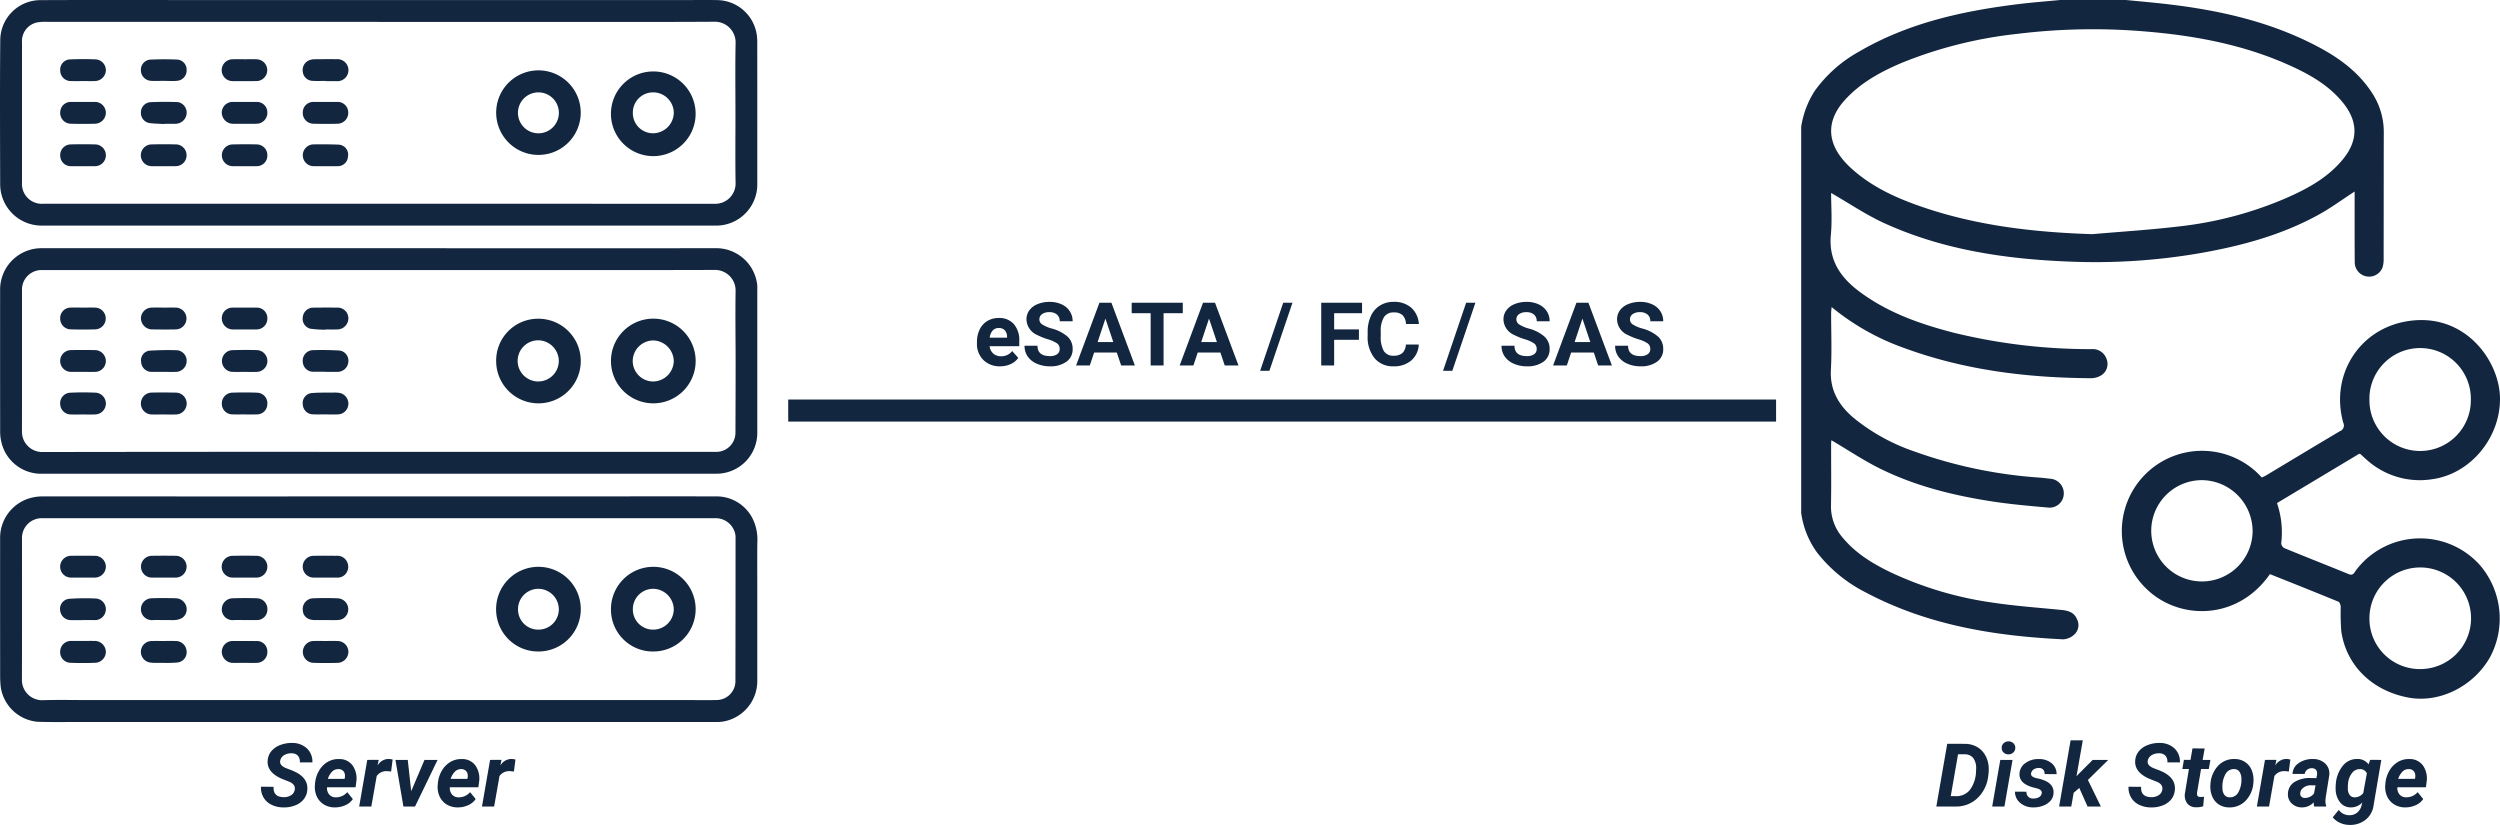<svg xmlns="http://www.w3.org/2000/svg" width="566.795" height="187.022" viewBox="0 0 566.795 187.022">
  <g id="Grupo_1071896" data-name="Grupo 1071896" transform="translate(-517 -1848.488)">
    <g id="Grupo_155295" data-name="Grupo 155295" transform="translate(517 1848.488)">
      <path id="Trazado_197123" data-name="Trazado 197123" d="M4860.691,4270.216h68.87c2.634,0,5.268-.04,7.9.008a9.185,9.185,0,0,1,8.849,7.621,10.482,10.482,0,0,1,.152,1.765q.016,10.456.008,20.912,0,5.73,0,11.461a9.332,9.332,0,0,1-9.384,9.368q-40.555,0-81.109-.006-35.868,0-71.735,0a9.384,9.384,0,0,1-9.424-9.272c-.028-10.922-.08-21.846.019-32.768a9.115,9.115,0,0,1,8.93-9.071c9.838-.058,19.677-.025,29.515-.026q23.706,0,47.411,0Zm-.073,4.956v-.021h-28.733q-23.118,0-46.237.006a10.906,10.906,0,0,0-2.46.128,4.32,4.32,0,0,0-3.42,4.535q-.011,15.879,0,31.757a4.493,4.493,0,0,0,4.833,4.818h77.535q37.373,0,74.746.009a4.6,4.6,0,0,0,4.667-4.675c-.088-5.162-.028-10.326-.028-15.489,0-5.448-.077-10.9.033-16.343a4.692,4.692,0,0,0-4.8-4.768c-13.475.081-26.951.039-40.427.04Z" transform="translate(-4774.778 -4270.2)" fill="#12263f"/>
      <path id="Trazado_197124" data-name="Trazado 197124" d="M4860.757,5047.635q-35.01,0-70.02,0c-2.427,0-4.855.028-7.28-.057a9.265,9.265,0,0,1-8.363-7.812,22.671,22.671,0,0,1-.143-2.469q-.015-15.61-.006-31.22a9.351,9.351,0,0,1,7.514-9.385,10.106,10.106,0,0,1,2.147-.207q17.391-.01,34.782.008,20.569,0,41.136-.016,25.293,0,50.585,0c8.65,0,17.3-.023,25.952.01a9.131,9.131,0,0,1,8.5,5.052,10.767,10.767,0,0,1,1.058,5.386c-.037,3.484-.01,6.97-.01,10.454q0,10.459,0,20.917a9.322,9.322,0,0,1-7.923,9.259,11.212,11.212,0,0,1-1.7.077q-27.231,0-54.462-.009-9.877,0-19.755.012Zm.019-4.972v0h71.255c1.857,0,3.715.033,5.57-.021a4.282,4.282,0,0,0,4.051-4.18q.03-16.345.03-32.69a3.642,3.642,0,0,0-.216-1.282,4.526,4.526,0,0,0-4.536-3.062q-18.394,0-36.788,0h-44.622l-45.083,0q-12.934,0-25.868,0a4.476,4.476,0,0,0-4.664,4.678c0,10.613.022,21.227-.016,31.84a4.581,4.581,0,0,0,4.754,4.739c3.482-.106,6.969-.027,10.454-.026l24.55,0Z" transform="translate(-4774.918 -4883.938)" fill="#12263f"/>
      <path id="Trazado_197125" data-name="Trazado 197125" d="M4860.76,4684.52h-76.225a9.245,9.245,0,0,1-9.363-7.409,9.742,9.742,0,0,1-.225-2.146q-.021-16-.008-31.992a9.375,9.375,0,0,1,9.587-9.583l135.64.006q8.4,0,16.81-.006a9.352,9.352,0,0,1,9.594,8.177,6.887,6.887,0,0,1,.034,1.083q0,16.305,0,32.611a9.258,9.258,0,0,1-9.229,9.256Q4899.066,4684.528,4860.76,4684.52Zm0-4.956H4875.1q31.1,0,62.208,0a4.346,4.346,0,0,0,4.345-4.311q.029-7.668.039-15.337c0-5.6-.092-11.206-.008-16.807a4.659,4.659,0,0,0-4.785-4.794c-15.235.054-30.471.027-45.707.027H4784.511a4.424,4.424,0,0,0-4.611,4.555c-.006,10.665.009,21.33-.01,32a4.6,4.6,0,0,0,4.722,4.7Q4822.688,4679.528,4860.764,4679.564Z" transform="translate(-4774.912 -4577.115)" fill="#12263f"/>
      <path id="Trazado_197126" data-name="Trazado 197126" d="M5668.737,4382.9a9.6,9.6,0,0,1,19.194.045,9.6,9.6,0,1,1-19.194-.045Zm4.962.017a4.577,4.577,0,0,0,4.641,4.663,4.744,4.744,0,0,0,4.645-4.643,4.683,4.683,0,0,0-4.619-4.631A4.571,4.571,0,0,0,5673.7,4382.915Z" transform="translate(-5530.222 -4357.364)" fill="#12263f"/>
      <path id="Trazado_197127" data-name="Trazado 197127" d="M5500.792,4382.907a9.585,9.585,0,0,1,19.17-.011,9.585,9.585,0,1,1-19.17.011Zm9.579-4.6a4.64,4.64,0,0,0-.006,9.28,4.64,4.64,0,1,0,.006-9.28Z" transform="translate(-5388.3 -4357.364)" fill="#12263f"/>
      <path id="Trazado_197128" data-name="Trazado 197128" d="M4986.082,4361.83c-1.027,0-2.062.076-3.08-.021a2.418,2.418,0,0,1-2.094-2.388,2.321,2.321,0,0,1,2.057-2.4c2.076-.1,4.165-.106,6.241-.008a2.285,2.285,0,0,1,2.074,2.453,2.335,2.335,0,0,1-2.114,2.351c-1.02.1-2.055.02-3.083.02Z" transform="translate(-4948.969 -4343.501)" fill="#12263f"/>
      <path id="Trazado_197129" data-name="Trazado 197129" d="M5104.4,4356.811c.9,0,1.809-.035,2.71.008a2.47,2.47,0,1,1-.069,4.94q-2.594.039-5.189.006a2.477,2.477,0,1,1-.084-4.948c.875-.042,1.755-.008,2.632-.008Z" transform="translate(-5048.956 -4343.378)" fill="#12263f"/>
      <path id="Trazado_197130" data-name="Trazado 197130" d="M4868.02,4361.688c-.878,0-1.757.024-2.634-.006a2.4,2.4,0,0,1-2.521-2.37,2.329,2.329,0,0,1,2.4-2.546c1.855-.076,3.719-.074,5.575-.005a2.46,2.46,0,0,1,2.379,2.469,2.519,2.519,0,0,1-2.491,2.448c-.9.036-1.805.006-2.708.006Z" transform="translate(-4849.215 -4343.304)" fill="#12263f"/>
      <path id="Trazado_197131" data-name="Trazado 197131" d="M5222.923,4361.689c-1.029,0-2.062.065-3.085-.018a2.268,2.268,0,0,1-2.1-2.023,2.386,2.386,0,0,1,1.5-2.661,3.542,3.542,0,0,1,1.2-.208c1.647-.024,3.295-.021,4.942-.014a2.5,2.5,0,1,1-.063,4.978c-.8-.01-1.6,0-2.394,0Z" transform="translate(-5149.083 -4343.348)" fill="#12263f"/>
      <path id="Trazado_197132" data-name="Trazado 197132" d="M5104.457,4424.283c-.852,0-1.7.011-2.556,0a2.57,2.57,0,0,1-2.654-2.537,2.453,2.453,0,0,1,2.647-2.414q2.594-.006,5.189,0a2.358,2.358,0,0,1,2.5,2.373,2.465,2.465,0,0,1-2.422,2.571C5106.265,4424.31,5105.36,4424.282,5104.457,4424.283Z" transform="translate(-5048.972 -4396.221)" fill="#12263f"/>
      <path id="Trazado_197133" data-name="Trazado 197133" d="M4986.037,4486.22c-.876,0-1.752,0-2.627,0a2.468,2.468,0,0,1-.18-4.932q2.9-.083,5.794,0a2.47,2.47,0,0,1-.128,4.928C4987.943,4486.235,4986.989,4486.22,4986.037,4486.22Z" transform="translate(-4948.966 -4448.545)" fill="#12263f"/>
      <path id="Trazado_197134" data-name="Trazado 197134" d="M4868.023,4486.222c-.9,0-1.8.007-2.7,0a2.4,2.4,0,0,1-2.446-2.271,2.43,2.43,0,0,1,2.3-2.663c1.9-.053,3.813-.047,5.718,0a2.47,2.47,0,0,1-.161,4.936C4869.827,4486.23,4868.925,4486.222,4868.023,4486.222Z" transform="translate(-4849.221 -4448.547)" fill="#12263f"/>
      <path id="Trazado_197135" data-name="Trazado 197135" d="M4868.055,4419.3c.875,0,1.751,0,2.627,0a2.484,2.484,0,0,1,2.558,2.429,2.519,2.519,0,0,1-2.421,2.516q-2.741.076-5.487,0a2.434,2.434,0,0,1-2.44-2.615,2.38,2.38,0,0,1,2.536-2.325c.876-.009,1.752,0,2.628,0Z" transform="translate(-4849.238 -4396.195)" fill="#12263f"/>
      <path id="Trazado_197136" data-name="Trazado 197136" d="M4986.218,4424.281c-1.1-.067-2.211-.078-3.3-.218a2.3,2.3,0,0,1-2-2.357,2.331,2.331,0,0,1,2.1-2.38c2.087-.094,4.182-.093,6.27-.022a2.419,2.419,0,0,1,2,2.557,2.538,2.538,0,0,1-2.425,2.359c-.051,0-.1,0-.155,0h-2.479Z" transform="translate(-4948.971 -4396.158)" fill="#12263f"/>
      <path id="Trazado_197137" data-name="Trazado 197137" d="M5222.969,4419.328c.852,0,1.7,0,2.556,0a2.4,2.4,0,0,1,2.573,2.22,2.477,2.477,0,0,1-2.435,2.726q-2.745.069-5.493-.006a2.437,2.437,0,0,1-2.373-2.61,2.369,2.369,0,0,1,2.462-2.327C5221.162,4419.322,5222.065,4419.329,5222.969,4419.328Z" transform="translate(-5149.152 -4396.22)" fill="#12263f"/>
      <path id="Trazado_197138" data-name="Trazado 197138" d="M5104.554,4486.242c-.929,0-1.859.011-2.789,0a2.466,2.466,0,0,1-.1-4.926c1.91-.05,3.822-.058,5.731-.006a2.441,2.441,0,0,1,2.276,2.617,2.388,2.388,0,0,1-2.408,2.316C5106.361,4486.251,5105.458,4486.242,5104.554,4486.242Z" transform="translate(-5049.059 -4448.567)" fill="#12263f"/>
      <path id="Trazado_197139" data-name="Trazado 197139" d="M5222.912,4486.315c-.877,0-1.754,0-2.63,0a2.47,2.47,0,0,1-.118-4.937c1.879-.032,3.763-.028,5.641.051a2.257,2.257,0,0,1,2.257,2.653,2.3,2.3,0,0,1-2.442,2.233C5224.717,4486.319,5223.814,4486.315,5222.912,4486.315Z" transform="translate(-5149.166 -4448.64)" fill="#12263f"/>
      <path id="Trazado_197140" data-name="Trazado 197140" d="M5678.292,5118.857a9.5,9.5,0,0,1-9.541-9.515,9.6,9.6,0,1,1,9.541,9.515Zm-4.579-9.614a4.568,4.568,0,0,0,4.536,4.654,4.659,4.659,0,0,0,4.74-4.572,4.734,4.734,0,0,0-4.662-4.684A4.613,4.613,0,0,0,5673.712,5109.243Z" transform="translate(-5530.234 -4971.149)" fill="#12263f"/>
      <path id="Trazado_197141" data-name="Trazado 197141" d="M5510.264,5118.9a9.538,9.538,0,0,1-9.581-9.481,9.6,9.6,0,1,1,9.581,9.481Zm-.053-4.962a4.605,4.605,0,0,0,4.692-4.613,4.671,4.671,0,0,0-4.622-4.639,4.612,4.612,0,0,0-4.627,4.605A4.557,4.557,0,0,0,5510.211,5113.938Z" transform="translate(-5388.207 -4971.192)" fill="#12263f"/>
      <path id="Trazado_197142" data-name="Trazado 197142" d="M4986.1,5088.263c-.9,0-1.8.009-2.706,0a2.472,2.472,0,0,1-.058-4.943c1.854-.028,3.711-.032,5.565,0a2.471,2.471,0,0,1-.1,4.94C4987.9,5088.269,4987,5088.262,4986.1,5088.263Z" transform="translate(-4948.969 -4957.311)" fill="#12263f"/>
      <path id="Trazado_197143" data-name="Trazado 197143" d="M4868.018,5088.286c-.9,0-1.8.01-2.705,0a2.472,2.472,0,0,1-.033-4.943c1.828-.024,3.658-.021,5.487,0a2.484,2.484,0,0,1,2.467,2.457,2.518,2.518,0,0,1-2.511,2.487C4869.821,5088.293,4868.919,5088.286,4868.018,5088.286Z" transform="translate(-4849.232 -4957.334)" fill="#12263f"/>
      <path id="Trazado_197144" data-name="Trazado 197144" d="M5104.5,5213.046c-.852,0-1.7.016-2.555,0a2.529,2.529,0,0,1-2.635-2.545,2.448,2.448,0,0,1,2.654-2.409c1.7-.012,3.407-.016,5.11.007a2.345,2.345,0,0,1,2.562,2.383,2.435,2.435,0,0,1-2.5,2.559C5106.254,5213.076,5105.375,5213.046,5104.5,5213.046Z" transform="translate(-5049.022 -5062.76)" fill="#12263f"/>
      <path id="Trazado_197145" data-name="Trazado 197145" d="M4868.031,5207.986c.85,0,1.7-.013,2.549,0a2.544,2.544,0,0,1,2.625,2.382,2.512,2.512,0,0,1-2.438,2.576c-1.826.073-3.659.076-5.483,0a2.4,2.4,0,0,1-2.429-2.688,2.435,2.435,0,0,1,2.627-2.263C4866.332,5207.976,4867.182,5207.987,4868.031,5207.986Z" transform="translate(-4849.204 -5062.677)" fill="#12263f"/>
      <path id="Trazado_197146" data-name="Trazado 197146" d="M4986.065,5208.037c.9,0,1.8-.025,2.7.006a2.46,2.46,0,0,1,2.478,2.263,2.339,2.339,0,0,1-2.162,2.618c-1.48.14-2.981.067-4.473.073a9.277,9.277,0,0,1-1.612-.07,2.451,2.451,0,0,1,.36-4.879c.9-.033,1.8-.006,2.7-.006Z" transform="translate(-4948.939 -5062.716)" fill="#12263f"/>
      <path id="Trazado_197147" data-name="Trazado 197147" d="M5104.486,5150.313c-.852,0-1.708-.056-2.555.014a2.458,2.458,0,0,1-2.642-2.429,2.511,2.511,0,0,1,2.5-2.527c1.806-.053,3.616-.061,5.42,0a2.433,2.433,0,0,1,2.413,2.648,2.354,2.354,0,0,1-2.578,2.287C5106.189,5150.317,5105.338,5150.313,5104.486,5150.313Z" transform="translate(-5049.006 -5009.732)" fill="#12263f"/>
      <path id="Trazado_197148" data-name="Trazado 197148" d="M5104.432,5088.238c-.878,0-1.756.005-2.634,0a2.469,2.469,0,0,1-.14-4.937c1.884-.046,3.771-.042,5.655,0a2.473,2.473,0,0,1-.092,4.938C5106.291,5088.249,5105.361,5088.238,5104.432,5088.238Z" transform="translate(-5048.995 -4957.286)" fill="#12263f"/>
      <path id="Trazado_197149" data-name="Trazado 197149" d="M5222.991,5208.042c.875,0,1.751-.024,2.626.005a2.474,2.474,0,0,1,2.526,2.459,2.528,2.528,0,0,1-2.525,2.5c-1.775.044-3.554.05-5.328-.009a2.478,2.478,0,1,1,.074-4.955c.875-.021,1.751,0,2.626,0Z" transform="translate(-5149.155 -5062.72)" fill="#12263f"/>
      <path id="Trazado_197150" data-name="Trazado 197150" d="M4986.139,5150.308c-.85,0-1.7-.044-2.55.009a2.482,2.482,0,1,1-.143-4.957c1.775-.06,3.555-.046,5.331,0a2.537,2.537,0,0,1,2.445,1.885,2.383,2.383,0,0,1-1.019,2.623,3.9,3.9,0,0,1-1.439.422,8.381,8.381,0,0,1-1.311.015h-1.314Z" transform="translate(-4948.973 -5009.725)" fill="#12263f"/>
      <path id="Trazado_197151" data-name="Trazado 197151" d="M5222.976,5150.271c-.826,0-1.652,0-2.478,0-1.6-.008-2.627-.876-2.682-2.256a2.415,2.415,0,0,1,2.459-2.68c1.8-.076,3.615-.069,5.419,0a2.487,2.487,0,0,1,1.1,4.687,2.856,2.856,0,0,1-1.112.243C5224.784,5150.295,5223.88,5150.272,5222.976,5150.271Z" transform="translate(-5149.167 -5009.69)" fill="#12263f"/>
      <path id="Trazado_197152" data-name="Trazado 197152" d="M4867.982,5150.5c-.927,0-1.854.015-2.781,0a2.414,2.414,0,0,1-2.373-2.1,2.284,2.284,0,0,1,1.984-2.726,50.572,50.572,0,0,1,6.162-.065,2.416,2.416,0,0,1,2.195,2.544,2.477,2.477,0,0,1-2.638,2.344c-.85,0-1.7,0-2.549,0Z" transform="translate(-4849.174 -5009.91)" fill="#12263f"/>
      <path id="Trazado_197153" data-name="Trazado 197153" d="M5222.936,5088.263c-.9,0-1.806.009-2.708,0a2.472,2.472,0,0,1-.039-4.943c1.727-.025,3.454-.035,5.18.008a2.419,2.419,0,0,1,2.406,1.244,2.513,2.513,0,0,1-.1,2.641,2.343,2.343,0,0,1-1.958,1.048C5224.793,5088.276,5223.864,5088.263,5222.936,5088.263Z" transform="translate(-5149.151 -4957.311)" fill="#12263f"/>
      <path id="Trazado_197154" data-name="Trazado 197154" d="M5668.753,4746.035a9.6,9.6,0,1,1,9.451,9.6A9.582,9.582,0,0,1,5668.753,4746.035Zm9.613,4.646a4.731,4.731,0,0,0,4.626-4.642,4.779,4.779,0,0,0-4.706-4.661,4.71,4.71,0,0,0-4.6,4.583A4.654,4.654,0,0,0,5678.366,4750.682Z" transform="translate(-5530.236 -4664.193)" fill="#12263f"/>
      <path id="Trazado_197155" data-name="Trazado 197155" d="M5500.765,4746.091a9.486,9.486,0,0,1,9.67-9.518,9.591,9.591,0,1,1-9.67,9.518Zm14.2-.024a4.722,4.722,0,0,0-4.5-4.6,4.665,4.665,0,1,0,4.5,4.6Z" transform="translate(-5388.275 -4664.309)" fill="#12263f"/>
      <path id="Trazado_197156" data-name="Trazado 197156" d="M5104.484,4725.19c-.878,0-1.756.016-2.633,0a2.514,2.514,0,0,1-2.526-2.492,2.411,2.411,0,0,1,2.517-2.456q2.671-.026,5.342,0a2.378,2.378,0,0,1,2.471,2.416,2.455,2.455,0,0,1-2.462,2.529c-.9.023-1.806,0-2.709,0Z" transform="translate(-5049.038 -4650.497)" fill="#12263f"/>
      <path id="Trazado_197157" data-name="Trazado 197157" d="M5222.88,4787.3c-.875,0-1.751,0-2.627,0a2.349,2.349,0,0,1-2.438-2.166,2.392,2.392,0,0,1,2.131-2.723c2.055-.07,4.12-.041,6.173.079a2.314,2.314,0,0,1,2.026,2.491,2.46,2.46,0,0,1-2.405,2.345c-.67.013-1.34,0-2.01,0h-.85Z" transform="translate(-5149.162 -4703.018)" fill="#12263f"/>
      <path id="Trazado_197158" data-name="Trazado 197158" d="M5104.5,4849.408c-.9,0-1.808.022-2.71-.005a2.4,2.4,0,0,1-2.445-2.372,2.435,2.435,0,0,1,2.364-2.554c1.882-.065,3.771-.071,5.651.008a2.384,2.384,0,0,1,2.3,2.658,2.344,2.344,0,0,1-2.451,2.264c-.9.026-1.807.005-2.71.005Z" transform="translate(-5049.055 -4755.454)" fill="#12263f"/>
      <path id="Trazado_197159" data-name="Trazado 197159" d="M4986.093,4849.443c-.876,0-1.753.024-2.627,0a2.483,2.483,0,1,1,.013-4.963q2.626-.049,5.254.012a2.479,2.479,0,1,1-.015,4.955c-.875.027-1.751,0-2.626,0Z" transform="translate(-4948.964 -4755.476)" fill="#12263f"/>
      <path id="Trazado_197160" data-name="Trazado 197160" d="M5222.918,4725.253a29.143,29.143,0,0,1-3.383-.224,2.308,2.308,0,0,1-1.744-2.71,2.379,2.379,0,0,1,2.318-2.075q2.749-.035,5.5-.007a2.428,2.428,0,0,1,2.508,2.4,2.528,2.528,0,0,1-2.484,2.547c-.9.036-1.807.007-2.711.007Z" transform="translate(-5149.133 -4650.495)" fill="#12263f"/>
      <path id="Trazado_197161" data-name="Trazado 197161" d="M4986.374,4787.379c-.9,0-1.807.009-2.709,0a2.358,2.358,0,0,1-2.4-2.329,2.181,2.181,0,0,1,1.985-2.492c2.082-.112,4.175-.165,6.257-.08a2.4,2.4,0,0,1,2.069,2.648,2.477,2.477,0,0,1-2.419,2.253C4988.232,4787.392,4987.3,4787.38,4986.374,4787.379Z" transform="translate(-4949.271 -4703.066)" fill="#12263f"/>
      <path id="Trazado_197162" data-name="Trazado 197162" d="M4868.008,4849.378c-.878,0-1.757.031-2.633-.007a2.412,2.412,0,0,1-2.509-2.307,2.379,2.379,0,0,1,2.342-2.624c1.88-.091,3.77-.08,5.651-.01a2.471,2.471,0,0,1-.063,4.939C4869.869,4849.419,4868.938,4849.378,4868.008,4849.378Z" transform="translate(-4849.216 -4755.409)" fill="#12263f"/>
      <path id="Trazado_197163" data-name="Trazado 197163" d="M4868.092,4720.237c.852,0,1.705-.013,2.557,0a2.471,2.471,0,1,1,.115,4.941q-2.748.074-5.5,0a2.431,2.431,0,0,1-2.414-2.5,2.37,2.37,0,0,1,2.453-2.435c.929-.028,1.859-.005,2.789-.005Z" transform="translate(-4849.204 -4650.502)" fill="#12263f"/>
      <path id="Trazado_197164" data-name="Trazado 197164" d="M5222.992,4849.555c-.98,0-1.963.045-2.94-.011a2.325,2.325,0,0,1-2.251-2.222,2.262,2.262,0,0,1,1.985-2.593c1.665-.149,3.348-.091,5.023-.113a6.593,6.593,0,0,1,1.155.051,2.468,2.468,0,0,1,2.171,2.5,2.427,2.427,0,0,1-2.433,2.394c-.9.038-1.807.007-2.71.007Z" transform="translate(-5149.153 -4755.61)" fill="#12263f"/>
      <path id="Trazado_197165" data-name="Trazado 197165" d="M4868.029,4787.25c-.928,0-1.856.01-2.784,0a2.471,2.471,0,0,1-.068-4.938q2.821-.056,5.644,0a2.492,2.492,0,0,1,2.366,2.478,2.462,2.462,0,0,1-2.451,2.46C4869.833,4787.261,4868.932,4787.25,4868.029,4787.25Z" transform="translate(-4849.189 -4702.937)" fill="#12263f"/>
      <path id="Trazado_197166" data-name="Trazado 197166" d="M5104.589,4787.212c-.878,0-1.756.006-2.634,0a2.467,2.467,0,0,1-.23-4.922c1.96-.065,3.926-.075,5.886-.006a2.472,2.472,0,0,1-.233,4.928C5106.448,4787.221,5105.518,4787.212,5104.589,4787.212Z" transform="translate(-5049.182 -4702.897)" fill="#12263f"/>
      <path id="Trazado_197167" data-name="Trazado 197167" d="M4986.229,4720.237c.876,0,1.751-.012,2.627,0a2.474,2.474,0,0,1,.06,4.947c-1.876.041-3.754.028-5.63-.006a2.579,2.579,0,0,1-2.29-2.651,2.485,2.485,0,0,1,2.3-2.279c.488-.022.978-.013,1.467-.016S4985.74,4720.235,4986.229,4720.237Z" transform="translate(-4949.043 -4650.502)" fill="#12263f"/>
    </g>
    <path id="Trazado_777492" data-name="Trazado 777492" d="M8.027-3.8q.205-1.162-1.143-1.777L5-6.328Q1.719-7.793,1.885-10.361a3.7,3.7,0,0,1,.781-2.109,4.7,4.7,0,0,1,2-1.44,7.088,7.088,0,0,1,2.783-.5,4.822,4.822,0,0,1,3.33,1.226,4.084,4.084,0,0,1,1.25,3.179H9.18a2.035,2.035,0,0,0-.425-1.5,1.914,1.914,0,0,0-1.47-.557,2.963,2.963,0,0,0-1.7.444,1.823,1.823,0,0,0-.859,1.274Q4.541-9.287,6.152-8.662l1.289.488.742.342q2.881,1.426,2.7,4a3.863,3.863,0,0,1-.806,2.173A4.542,4.542,0,0,1,8.12-.254,6.957,6.957,0,0,1,5.4.205a6.092,6.092,0,0,1-2.7-.635,4.186,4.186,0,0,1-1.8-1.709A4.425,4.425,0,0,1,.371-4.482l2.861.01Q3.1-2.158,5.508-2.119a2.989,2.989,0,0,0,1.719-.459A1.787,1.787,0,0,0,8.027-3.8ZM17.07.2a4.6,4.6,0,0,1-2.456-.679,4.115,4.115,0,0,1-1.6-1.836,5.117,5.117,0,0,1-.41-2.573l.029-.391a6.831,6.831,0,0,1,.9-2.832A5.427,5.427,0,0,1,15.469-10.1a4.784,4.784,0,0,1,2.617-.659,3.655,3.655,0,0,1,3.091,1.5,5.146,5.146,0,0,1,.8,3.7l-.156,1.2H15.342a2.267,2.267,0,0,0,.5,1.641A1.9,1.9,0,0,0,17.3-2.08a3.379,3.379,0,0,0,2.637-1.172L21.2-1.689a3.919,3.919,0,0,1-1.719,1.4A5.621,5.621,0,0,1,17.07.2Zm.879-8.682a1.957,1.957,0,0,0-1.353.479,4.2,4.2,0,0,0-1.06,1.729h3.789l.059-.254a2.588,2.588,0,0,0,.01-.742,1.418,1.418,0,0,0-.479-.884A1.5,1.5,0,0,0,17.949-8.486Zm11.924.566a5.686,5.686,0,0,0-.928-.1,2.67,2.67,0,0,0-2.334,1.1L25.391,0H22.637l1.836-10.566,2.588-.01-.254,1.289a2.906,2.906,0,0,1,2.461-1.494,4.017,4.017,0,0,1,.957.137Zm4.561,4.434,3.008-7.08H40.41L35.3,0H32.666L30.859-10.566h2.793ZM44.912.2a4.6,4.6,0,0,1-2.456-.679,4.115,4.115,0,0,1-1.6-1.836,5.117,5.117,0,0,1-.41-2.573l.029-.391a6.831,6.831,0,0,1,.9-2.832A5.427,5.427,0,0,1,43.311-10.1a4.784,4.784,0,0,1,2.617-.659,3.655,3.655,0,0,1,3.091,1.5,5.146,5.146,0,0,1,.8,3.7l-.156,1.2H43.184a2.267,2.267,0,0,0,.5,1.641,1.9,1.9,0,0,0,1.465.635,3.379,3.379,0,0,0,2.637-1.172l1.26,1.563a3.919,3.919,0,0,1-1.719,1.4A5.621,5.621,0,0,1,44.912.2Zm.879-8.682a1.957,1.957,0,0,0-1.353.479,4.2,4.2,0,0,0-1.06,1.729h3.789l.059-.254a2.588,2.588,0,0,0,.01-.742,1.418,1.418,0,0,0-.479-.884A1.5,1.5,0,0,0,45.791-8.486Zm11.924.566a5.686,5.686,0,0,0-.928-.1,2.67,2.67,0,0,0-2.334,1.1L53.232,0H50.479l1.836-10.566,2.588-.01-.254,1.289a2.906,2.906,0,0,1,2.461-1.494,4.017,4.017,0,0,1,.957.137Z" transform="translate(575.795 2031.339)" fill="#12263f"/>
    <path id="Trazado_777493" data-name="Trazado 777493" d="M.205,0,2.676-14.219l4.082.01a5.591,5.591,0,0,1,2.583.649,4.882,4.882,0,0,1,1.86,1.782,6.1,6.1,0,0,1,.859,2.617,8.639,8.639,0,0,1-.02,1.738l-.068.518A8.122,8.122,0,0,1,9.517-1.89,6.948,6.948,0,0,1,4.6,0ZM5.127-11.846,3.477-2.354l1.191.01A3.909,3.909,0,0,0,7.837-3.789,7.47,7.47,0,0,0,9.209-8.154l.02-.312a3.938,3.938,0,0,0-.615-2.471,2.349,2.349,0,0,0-1.924-.9ZM15.645,0H12.871l1.836-10.566H17.48Zm-.615-13.252a1.376,1.376,0,0,1,.43-1.084,1.512,1.512,0,0,1,1.084-.43,1.519,1.519,0,0,1,1.084.381,1.37,1.37,0,0,1,.479,1.035,1.415,1.415,0,0,1-.405,1.055,1.519,1.519,0,0,1-1.108.469,1.544,1.544,0,0,1-1.079-.371A1.363,1.363,0,0,1,15.029-13.252ZM24.1-2.979q.156-.781-1.084-1.133l-.889-.225Q18.975-5.205,19.063-7.4a3.035,3.035,0,0,1,1.323-2.437,4.927,4.927,0,0,1,3.071-.923,4.42,4.42,0,0,1,2.891.947,3.121,3.121,0,0,1,1.123,2.471l-2.734-.01A1.2,1.2,0,0,0,23.389-8.73a1.939,1.939,0,0,0-1.118.322,1.327,1.327,0,0,0-.581.869q-.146.781,1.182,1.1l.391.088a7.856,7.856,0,0,1,2.061.737,3.11,3.11,0,0,1,1.1,1.03,2.55,2.55,0,0,1,.356,1.475,2.814,2.814,0,0,1-.649,1.758,3.975,3.975,0,0,1-1.7,1.162A5.92,5.92,0,0,1,22.158.2a4.461,4.461,0,0,1-2.93-1.011,3.259,3.259,0,0,1-1.191-2.563l2.6.02a1.428,1.428,0,0,0,1.621,1.533,2.306,2.306,0,0,0,1.255-.312A1.234,1.234,0,0,0,24.1-2.979Zm8.516-1.23L31.338-3.1,30.8,0H28.047l2.6-15h2.764L31.982-6.855l.537-.576,3.135-3.135h3.535L34.57-6.025,37.51,0H34.492Zm18.818.41q.205-1.162-1.143-1.777l-1.885-.752q-3.281-1.465-3.115-4.033a3.7,3.7,0,0,1,.781-2.109,4.7,4.7,0,0,1,2-1.44,7.088,7.088,0,0,1,2.783-.5,4.822,4.822,0,0,1,3.33,1.226,4.084,4.084,0,0,1,1.25,3.179H52.588a2.035,2.035,0,0,0-.425-1.5,1.914,1.914,0,0,0-1.47-.557,2.963,2.963,0,0,0-1.7.444,1.823,1.823,0,0,0-.859,1.274q-.186,1.064,1.426,1.689l1.289.488.742.342q2.881,1.426,2.7,4a3.863,3.863,0,0,1-.806,2.173,4.542,4.542,0,0,1-1.953,1.4,6.957,6.957,0,0,1-2.72.459,6.092,6.092,0,0,1-2.7-.635,4.186,4.186,0,0,1-1.8-1.709,4.425,4.425,0,0,1-.537-2.344l2.861.01Q46.5-2.158,48.916-2.119a2.989,2.989,0,0,0,1.719-.459A1.787,1.787,0,0,0,51.436-3.8Zm9.609-9.365-.459,2.6h1.758L61.982-8.5H60.225l-.9,5.293a1.346,1.346,0,0,0,.078.762q.137.264.664.283.156.01.84-.049l-.2,2.158a4.632,4.632,0,0,1-1.582.225,2.482,2.482,0,0,1-2.021-.85,3.07,3.07,0,0,1-.547-2.246L57.471-8.5H55.977l.361-2.07h1.494l.449-2.6Zm6.816,2.4a4.238,4.238,0,0,1,2.407.718A4.042,4.042,0,0,1,71.753-8.12,5.952,5.952,0,0,1,72.09-5.4a6.429,6.429,0,0,1-1.753,4.077A4.95,4.95,0,0,1,66.563.2,4.225,4.225,0,0,1,64.18-.513,4.027,4.027,0,0,1,62.7-2.422a5.821,5.821,0,0,1-.342-2.7,6.619,6.619,0,0,1,1.777-4.16A4.847,4.847,0,0,1,67.861-10.762ZM65.078-4.118a2.438,2.438,0,0,0,.439,1.477A1.46,1.46,0,0,0,66.7-2.08a2.141,2.141,0,0,0,1.992-1.165,5.808,5.808,0,0,0,.674-3.164,2.652,2.652,0,0,0-.454-1.5,1.436,1.436,0,0,0-1.187-.58,2.143,2.143,0,0,0-1.968,1.155A5.748,5.748,0,0,0,65.078-4.118Zm15.039-3.8a5.686,5.686,0,0,0-.928-.1,2.67,2.67,0,0,0-2.334,1.1L75.635,0H72.881l1.836-10.566,2.588-.01-.254,1.289a2.906,2.906,0,0,1,2.461-1.494,4.017,4.017,0,0,1,.957.137ZM85.879,0a2.851,2.851,0,0,1-.107-.957A3.579,3.579,0,0,1,83.076.2a3.243,3.243,0,0,1-2.3-.9,2.733,2.733,0,0,1-.854-2.183,3.159,3.159,0,0,1,1.45-2.651,6.583,6.583,0,0,1,3.706-.923l1.289.02L86.5-7.08a2.2,2.2,0,0,0,.029-.615,1.058,1.058,0,0,0-.347-.718,1.194,1.194,0,0,0-.786-.269,1.682,1.682,0,0,0-1.094.317,1.538,1.538,0,0,0-.576.972l-2.764.01a3.072,3.072,0,0,1,1.392-2.456,5.389,5.389,0,0,1,3.267-.923,3.9,3.9,0,0,1,2.813,1.069,3.128,3.128,0,0,1,.85,2.651l-.811,5.059-.049.625a3.015,3.015,0,0,0,.166,1.172L88.584,0ZM83.76-1.943a2.522,2.522,0,0,0,2.08-1.035L86.182-4.8l-.957-.01a2.674,2.674,0,0,0-2.2.928,1.615,1.615,0,0,0-.3.791.937.937,0,0,0,.22.835A1.113,1.113,0,0,0,83.76-1.943Zm7.031-3.35a7.311,7.311,0,0,1,1.6-3.979,4.052,4.052,0,0,1,3.286-1.5,2.963,2.963,0,0,1,2.52,1.221l.361-1.025,2.529.01L99.355-.361a4.979,4.979,0,0,1-1.8,3.34,5.589,5.589,0,0,1-3.75,1.191,5.21,5.21,0,0,1-2.09-.474,4.469,4.469,0,0,1-1.641-1.245L91.445.771a2.936,2.936,0,0,0,2.3,1.2,2.707,2.707,0,0,0,1.836-.562A3,3,0,0,0,96.621-.283l.156-.635A3.436,3.436,0,0,1,94.189.2,3.035,3.035,0,0,1,91.738-.952a4.934,4.934,0,0,1-1-2.935A9.862,9.862,0,0,1,90.791-5.293ZM93.5-4.134a2.525,2.525,0,0,0,.386,1.472A1.35,1.35,0,0,0,95-2.08a2.466,2.466,0,0,0,1.992-.959l.82-4.479a1.62,1.62,0,0,0-1.553-.959,2.16,2.16,0,0,0-1.787.851,4.451,4.451,0,0,0-.918,2.338A10.269,10.269,0,0,0,93.5-4.134ZM106.455.2A4.6,4.6,0,0,1,104-.483a4.115,4.115,0,0,1-1.6-1.836,5.117,5.117,0,0,1-.41-2.573l.029-.391a6.831,6.831,0,0,1,.9-2.832,5.427,5.427,0,0,1,1.934-1.987,4.784,4.784,0,0,1,2.617-.659,3.655,3.655,0,0,1,3.091,1.5,5.146,5.146,0,0,1,.8,3.7l-.156,1.2h-6.475a2.267,2.267,0,0,0,.5,1.641,1.9,1.9,0,0,0,1.465.635,3.379,3.379,0,0,0,2.637-1.172l1.26,1.563a3.919,3.919,0,0,1-1.719,1.4A5.621,5.621,0,0,1,106.455.2Zm.879-8.682a1.957,1.957,0,0,0-1.353.479,4.2,4.2,0,0,0-1.06,1.729h3.789l.059-.254a2.588,2.588,0,0,0,.01-.742,1.418,1.418,0,0,0-.479-.884A1.5,1.5,0,0,0,107.334-8.486Z" transform="translate(955.795 2031.339)" fill="#12263f"/>
    <path id="Trazado_777494" data-name="Trazado 777494" d="M5.947.2A5.187,5.187,0,0,1,2.163-1.23,5.068,5.068,0,0,1,.7-5.029V-5.3a6.383,6.383,0,0,1,.615-2.847,4.515,4.515,0,0,1,1.743-1.934,4.893,4.893,0,0,1,2.573-.679A4.385,4.385,0,0,1,9.048-9.395a5.555,5.555,0,0,1,1.245,3.877v1.152H3.564a2.622,2.622,0,0,0,.825,1.66,2.5,2.5,0,0,0,1.743.625A3.046,3.046,0,0,0,8.682-3.262l1.387,1.553A4.237,4.237,0,0,1,8.35-.308,5.639,5.639,0,0,1,5.947.2ZM5.625-8.486a1.764,1.764,0,0,0-1.362.569,2.946,2.946,0,0,0-.669,1.628H7.52v-.226a2.1,2.1,0,0,0-.508-1.457A1.819,1.819,0,0,0,5.625-8.486ZM19.453-3.73A1.5,1.5,0,0,0,18.867-5a7.685,7.685,0,0,0-2.109-.937,14.953,14.953,0,0,1-2.412-.972,3.941,3.941,0,0,1-2.422-3.525,3.434,3.434,0,0,1,.649-2.056,4.236,4.236,0,0,1,1.865-1.411,7.02,7.02,0,0,1,2.729-.508,6.39,6.39,0,0,1,2.715.552A4.323,4.323,0,0,1,21.733-12.3a4.076,4.076,0,0,1,.659,2.285h-2.93a1.917,1.917,0,0,0-.615-1.519,2.529,2.529,0,0,0-1.729-.542,2.7,2.7,0,0,0-1.67.454,1.432,1.432,0,0,0-.6,1.2,1.372,1.372,0,0,0,.7,1.162,7.889,7.889,0,0,0,2.056.879A8.882,8.882,0,0,1,21.25-6.523,3.715,3.715,0,0,1,22.393-3.75,3.422,3.422,0,0,1,21-.854,6.113,6.113,0,0,1,17.236.2a7.26,7.26,0,0,1-2.988-.6,4.729,4.729,0,0,1-2.056-1.646,4.214,4.214,0,0,1-.708-2.422h2.939q0,2.354,2.813,2.354a2.736,2.736,0,0,0,1.631-.425A1.382,1.382,0,0,0,19.453-3.73Zm12.949.8H27.266L26.289,0H23.174l5.293-14.219h2.715L36.5,0H33.389ZM28.057-5.3h3.555l-1.787-5.322Zm19.307-6.543H43.008V0h-2.93V-11.846h-4.3v-2.373H47.363ZM55.889-2.93H50.752L49.775,0H46.66l5.293-14.219h2.715L59.99,0H56.875ZM51.543-5.3H55.1l-1.787-5.322ZM67,1.221H64.9l5.234-15.439h2.1ZM87.3-5.811H81.68V0H78.75V-14.219h9.258v2.373H81.68v3.672H87.3Zm13.564,1.074a5.031,5.031,0,0,1-1.694,3.613A5.951,5.951,0,0,1,95.146.2a5.351,5.351,0,0,1-4.3-1.841A7.548,7.548,0,0,1,89.277-6.7v-.869A8.523,8.523,0,0,1,90-11.182a5.416,5.416,0,0,1,2.065-2.4,5.786,5.786,0,0,1,3.12-.835A5.8,5.8,0,0,1,99.15-13.1a5.407,5.407,0,0,1,1.738,3.7h-2.93a2.97,2.97,0,0,0-.767-2,2.839,2.839,0,0,0-2.007-.62,2.489,2.489,0,0,0-2.192,1.05,5.883,5.883,0,0,0-.747,3.257v1.074a6.3,6.3,0,0,0,.7,3.369,2.443,2.443,0,0,0,2.2,1.064,2.892,2.892,0,0,0,2.026-.62,2.8,2.8,0,0,0,.767-1.919Zm7.607,5.957h-2.1l5.234-15.439h2.1ZM127.6-3.73A1.5,1.5,0,0,0,127.012-5a7.685,7.685,0,0,0-2.109-.937,14.953,14.953,0,0,1-2.412-.972,3.941,3.941,0,0,1-2.422-3.525,3.434,3.434,0,0,1,.649-2.056,4.236,4.236,0,0,1,1.865-1.411,7.02,7.02,0,0,1,2.729-.508,6.39,6.39,0,0,1,2.715.552,4.323,4.323,0,0,1,1.851,1.558,4.076,4.076,0,0,1,.659,2.285h-2.93a1.917,1.917,0,0,0-.615-1.519,2.529,2.529,0,0,0-1.729-.542,2.7,2.7,0,0,0-1.67.454,1.432,1.432,0,0,0-.6,1.2,1.372,1.372,0,0,0,.7,1.162,7.889,7.889,0,0,0,2.056.879,8.882,8.882,0,0,1,3.643,1.865,3.715,3.715,0,0,1,1.143,2.773,3.422,3.422,0,0,1-1.4,2.9A6.113,6.113,0,0,1,125.381.2a7.26,7.26,0,0,1-2.988-.6,4.729,4.729,0,0,1-2.056-1.646,4.214,4.214,0,0,1-.708-2.422h2.939q0,2.354,2.813,2.354a2.736,2.736,0,0,0,1.631-.425A1.382,1.382,0,0,0,127.6-3.73Zm12.949.8H135.41L134.434,0h-3.115l5.293-14.219h2.715L144.648,0h-3.115ZM136.2-5.3h3.555l-1.787-5.322ZM153.35-3.73A1.5,1.5,0,0,0,152.764-5a7.685,7.685,0,0,0-2.109-.937,14.953,14.953,0,0,1-2.412-.972,3.941,3.941,0,0,1-2.422-3.525,3.434,3.434,0,0,1,.649-2.056,4.236,4.236,0,0,1,1.865-1.411,7.021,7.021,0,0,1,2.729-.508,6.39,6.39,0,0,1,2.715.552A4.323,4.323,0,0,1,155.63-12.3a4.076,4.076,0,0,1,.659,2.285h-2.93a1.917,1.917,0,0,0-.615-1.519,2.529,2.529,0,0,0-1.729-.542,2.7,2.7,0,0,0-1.67.454,1.432,1.432,0,0,0-.6,1.2,1.372,1.372,0,0,0,.7,1.162,7.889,7.889,0,0,0,2.056.879,8.882,8.882,0,0,1,3.643,1.865,3.715,3.715,0,0,1,1.143,2.773,3.422,3.422,0,0,1-1.4,2.9A6.113,6.113,0,0,1,151.133.2a7.26,7.26,0,0,1-2.988-.6,4.729,4.729,0,0,1-2.056-1.646,4.214,4.214,0,0,1-.708-2.422h2.939q0,2.354,2.813,2.354a2.736,2.736,0,0,0,1.631-.425A1.382,1.382,0,0,0,153.35-3.73Z" transform="translate(737.795 1931.339)" fill="#12263f"/>
    <g id="Grupo_155297" data-name="Grupo 155297" transform="translate(925.368 1848.488)">
      <path id="Trazado_197168" data-name="Trazado 197168" d="M6093.819,7690.441c2.2.212,4.392.414,6.586.636,12.871,1.3,25.417,3.84,36.982,9.954,4.828,2.553,9.171,5.739,12.219,10.405a16.1,16.1,0,0,1,2.707,9.026c-.022,9.482-.013,18.964-.033,28.445a6.9,6.9,0,0,1-.234,2.124,3.26,3.26,0,0,1-6.318-1.165c-.045-4.792-.022-9.584-.026-14.377v-1.63c-2.8,1.823-5.366,3.719-8.132,5.244-8.518,4.7-17.794,7.157-27.305,8.8a139.6,139.6,0,0,1-29.393,1.839c-14.377-.569-28.5-2.659-41.722-8.668-4.214-1.915-8.094-4.566-12.137-6.887,0,2.942.255,6.235-.055,9.475-.563,5.873,2.292,9.814,6.68,13.045,6.372,4.689,13.681,7.239,21.234,9.182a129.917,129.917,0,0,0,31.19,3.706,3.3,3.3,0,0,1,3.38,2.176,3.048,3.048,0,0,1-1.1,3.705,4.449,4.449,0,0,1-2.291.712c-14.547-.071-28.83-1.822-42.574-6.882a54.442,54.442,0,0,1-16.352-9.252c-.043.534-.105.955-.106,1.376-.007,4.276.183,8.564-.055,12.828-.258,4.636,1.765,8.018,5.085,10.871a44.413,44.413,0,0,0,13.828,7.663,105.213,105.213,0,0,0,28.438,5.934c.77.061,1.537.158,2.3.244a3.31,3.31,0,0,1,3.146,3.508,3.216,3.216,0,0,1-3.59,3.035c-4.1-.362-8.2-.719-12.269-1.33-8.876-1.338-17.571-3.462-25.666-7.437-3.854-1.893-7.448-4.315-11.156-6.5a7.243,7.243,0,0,0-.066.873c-.007,4.639.059,9.277-.028,13.914a10.719,10.719,0,0,0,2.594,7.237c2.98,3.63,6.9,5.994,11.053,7.983a80.713,80.713,0,0,0,23.125,6.829c5.132.766,10.323,1.134,15.492,1.646,1.518.15,2.86.536,3.5,2.079a2.885,2.885,0,0,1-.538,3.432,4.076,4.076,0,0,1-2.543,1.152c-15.584-.745-30.787-3.21-44.784-10.624a32.87,32.87,0,0,1-11.035-9.027,19.727,19.727,0,0,1-3.622-9.036V7719.2a20.788,20.788,0,0,1,3.067-8.147,30.549,30.549,0,0,1,9.958-8.86c11.139-6.517,23.432-9.24,36.061-10.8,3.209-.4,6.438-.641,9.658-.955Zm-7.585,53.089c6.556-.571,13.129-.981,19.661-1.754a85.021,85.021,0,0,0,24.484-6.512c4.831-2.133,9.434-4.665,12.811-8.889,3.315-4.148,3.286-8.371-.034-12.529-3.033-3.8-7.1-6.223-11.421-8.231-10.632-4.947-21.967-7.09-33.55-8.045a140.748,140.748,0,0,0-28.974.551,97.515,97.515,0,0,0-25.928,6.462c-4.87,2.043-9.484,4.513-13.111,8.481-4.181,4.575-4.2,9.469-.069,14.056.448.5.919.975,1.413,1.426,4.734,4.329,10.449,6.88,16.42,8.906C6060.34,7741.661,6073.173,7743.106,6086.233,7743.53Z" transform="translate(-6020.234 -7690.441)" fill="#12263f"/>
      <path id="Trazado_197169" data-name="Trazado 197169" d="M6288.429,7982.307c-7.2,10.345-19.94,10.45-27.33,3.948a18.185,18.185,0,1,1,25.476-25.859,9.079,9.079,0,0,0,.907-.423c5.6-3.36,11.194-6.744,16.817-10.073a1.39,1.39,0,0,0,.751-1.937c-2.95-10.608,3.411-21.05,14.277-22.95,13.1-2.29,21.141,8.765,21.262,17.361.125,8.914-6.62,17.231-15.39,18.418a17.992,17.992,0,0,1-14.868-4.44c-.464-.4-.906-.833-1.362-1.247-.034-.031-.1-.028-.307-.081l-18.63,11.173a20.578,20.578,0,0,1,.954,9.146,1.412,1.412,0,0,0,.737,1.083c4.847,1.99,9.726,3.9,14.577,5.885,1.022.418,1.245-.355,1.647-.888a18.217,18.217,0,0,1,28.071-1.184,18.591,18.591,0,0,1,2.325,20.882c-3.717,6.611-11.436,10.473-18.447,9.188-8.253-1.514-14.152-7.247-15.287-15.036a54.281,54.281,0,0,1-.129-5.519c-.017-.417-.224-1.073-.519-1.194C6298.793,7986.433,6293.6,7984.373,6288.429,7982.307Zm22.56,9.994a11.425,11.425,0,0,0,11.4,11.533,11.52,11.52,0,1,0-11.4-11.533Zm0-49.381a11.495,11.495,0,0,0,22.99-.054,11.5,11.5,0,1,0-22.99.054Zm-49.467,29.551a11.493,11.493,0,0,0,22.984.218A11.613,11.613,0,0,0,6273.02,7961,11.493,11.493,0,0,0,6261.521,7972.471Z" transform="translate(-6182.164 -7852.143)" fill="#12263f"/>
    </g>
    <path id="Trazado_197170" data-name="Trazado 197170" d="M3277.334-9694.771H3501.3" transform="translate(-2581.629 11636.339)" fill="none" stroke="#12263f" stroke-width="5"/>
  </g>
</svg>
